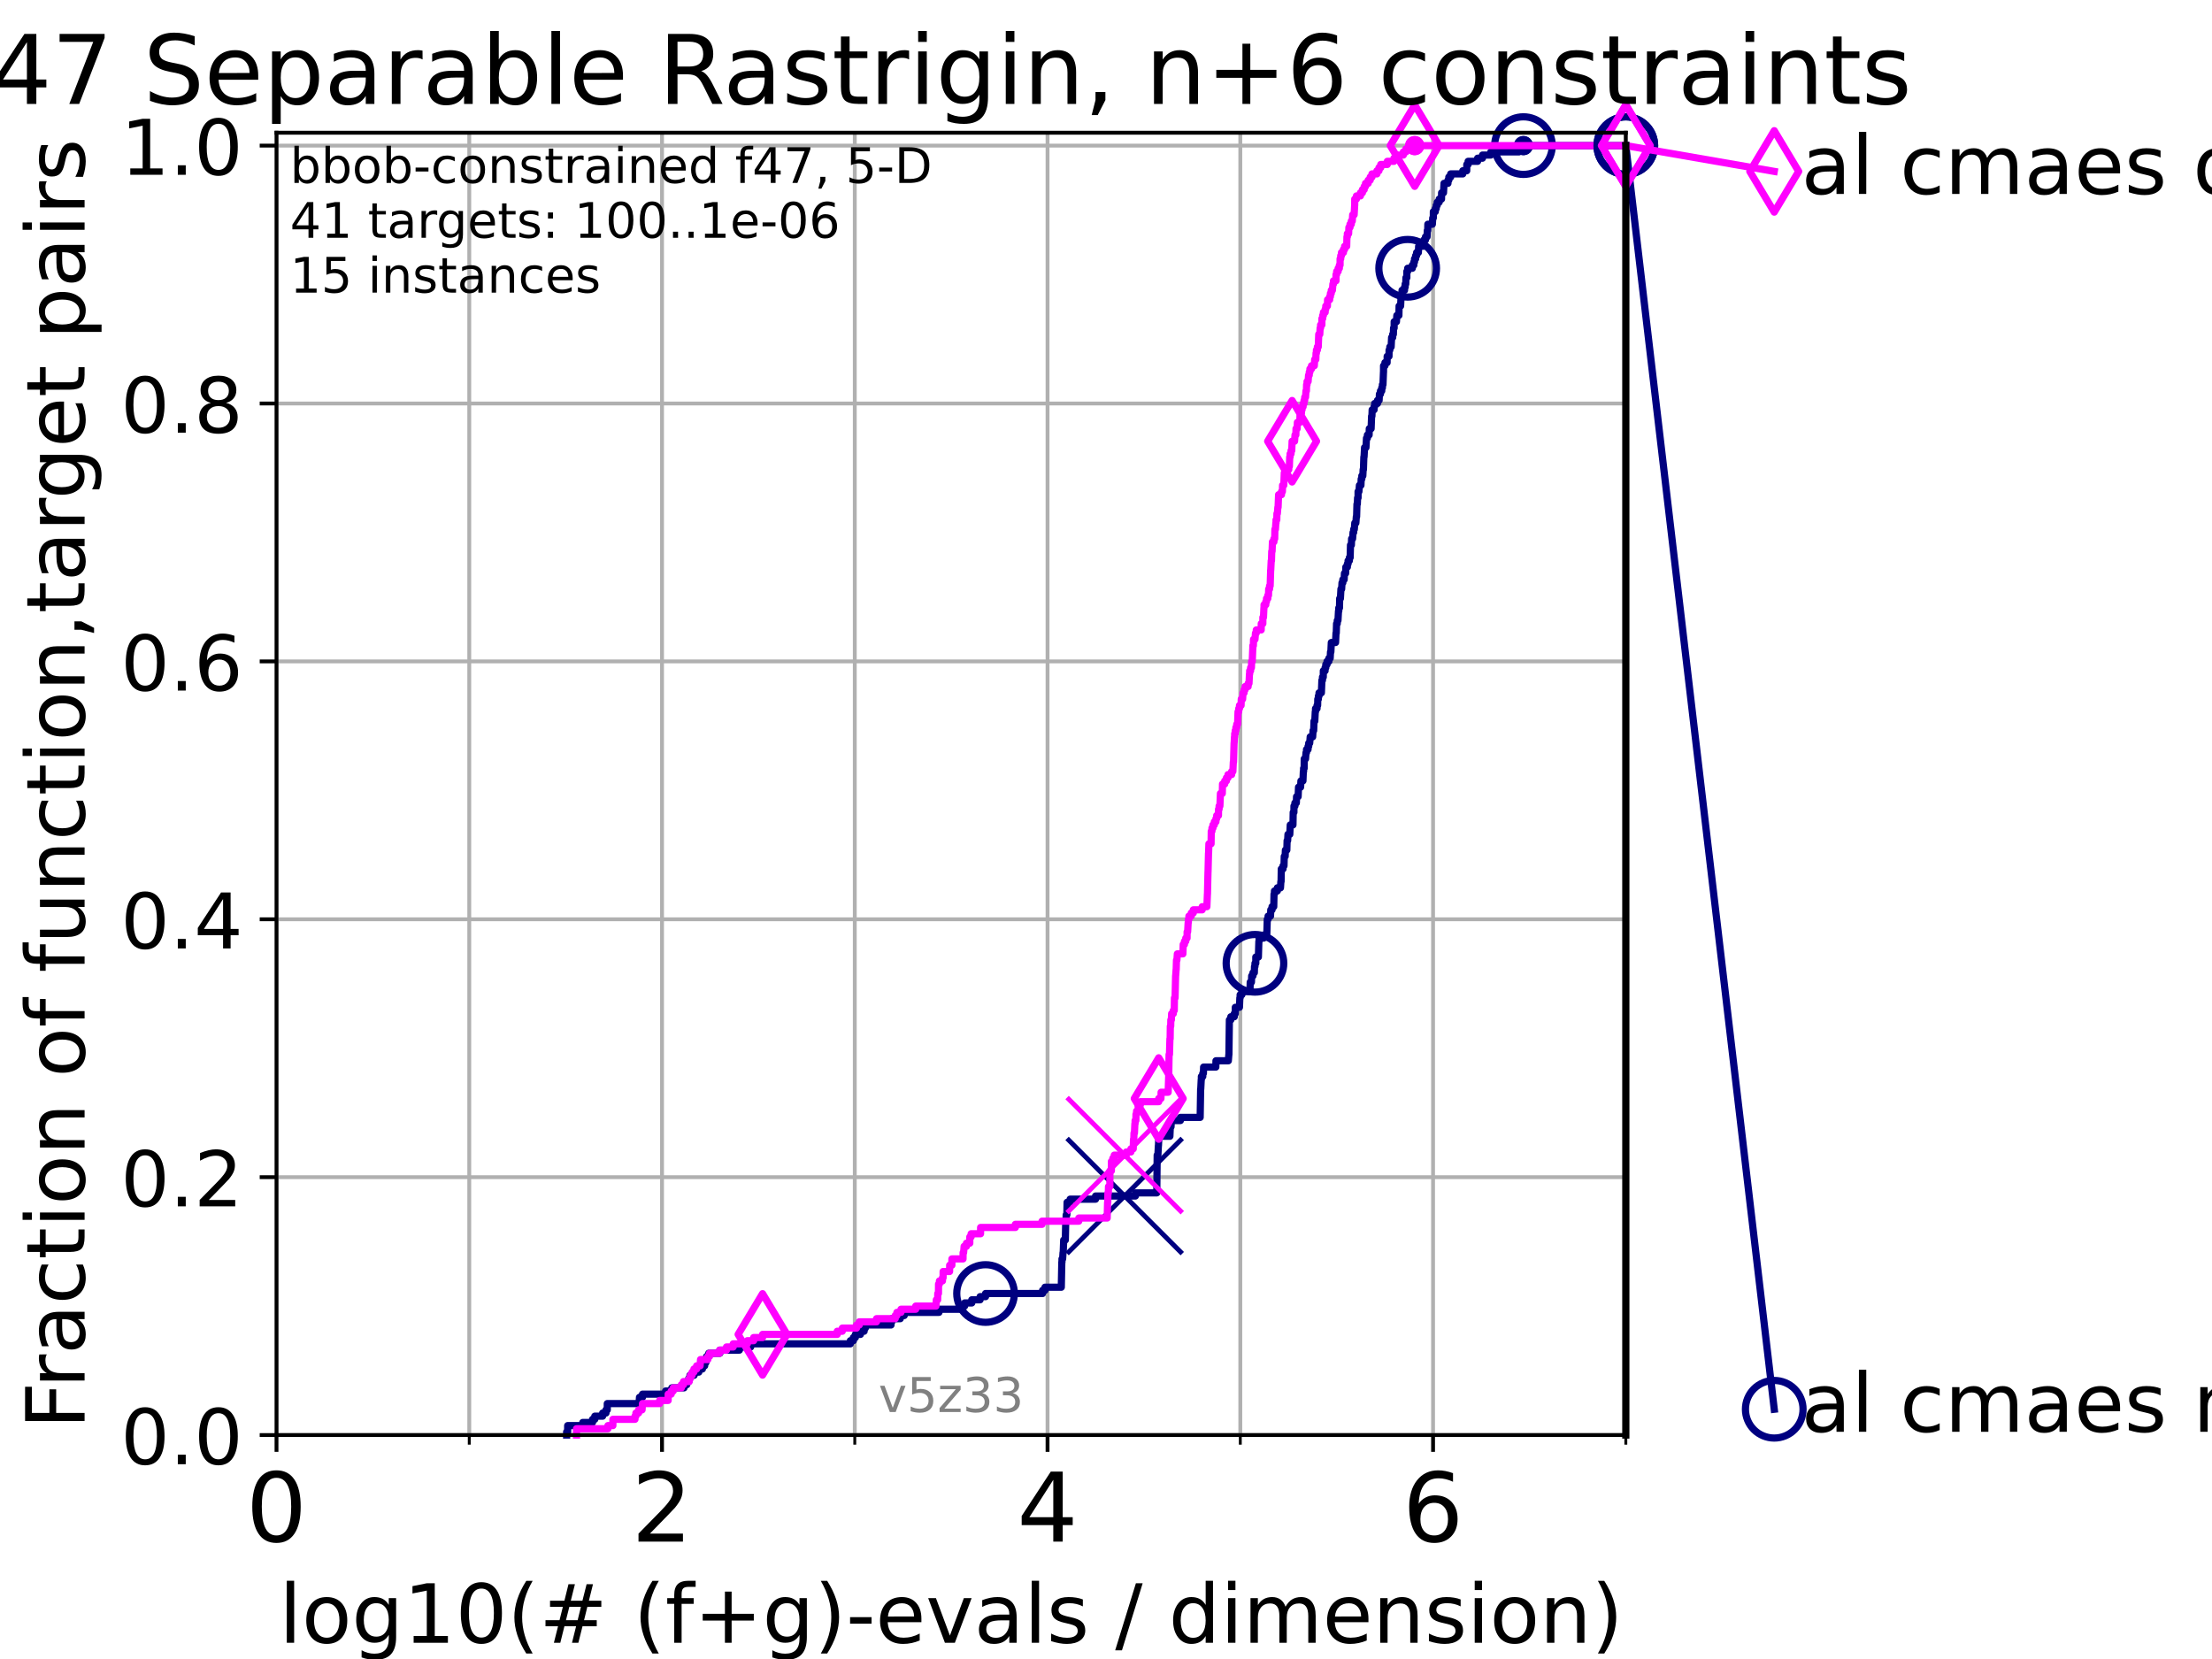 <?xml version="1.0" encoding="utf-8" standalone="no"?>
<!DOCTYPE svg PUBLIC "-//W3C//DTD SVG 1.1//EN"
  "http://www.w3.org/Graphics/SVG/1.1/DTD/svg11.dtd">
<!-- Created with matplotlib (https://matplotlib.org/) -->
<svg height="345.6pt" version="1.1" viewBox="0 0 460.8 345.6" width="460.8pt" xmlns="http://www.w3.org/2000/svg" xmlns:xlink="http://www.w3.org/1999/xlink">
 <defs>
  <style type="text/css">*{stroke-linecap:butt;stroke-linejoin:round;}</style>
 </defs>
 <g id="figure_1">
  <g id="patch_1">
   <path d="M 0 345.6 
L 460.8 345.6 
L 460.8 0 
L 0 0 
z
" style="fill:#ffffff;"/>
  </g>
  <g id="axes_1">
   <g id="patch_2">
    <path d="M 57.6 298.944 
L 338.688 298.944 
L 338.688 27.648 
L 57.6 27.648 
z
" style="fill:#ffffff;"/>
   </g>
   <g id="matplotlib.axis_1">
    <g id="xtick_1">
     <g id="line2d_1">
      <path clip-path="url(#p442dd65466)" d="M 57.6 298.944 
L 57.6 27.648 
" style="fill:none;stroke:#b0b0b0;stroke-linecap:square;stroke-width:0.8;"/>
     </g>
     <g id="line2d_2">
      <defs>
       <path d="M 0 0 
L 0 3.5 
" id="ma2e37e5412" style="stroke:#000000;stroke-width:0.8;"/>
      </defs>
      <g>
       <use style="stroke:#000000;stroke-width:0.8;" x="57.6" xlink:href="#ma2e37e5412" y="298.944"/>
      </g>
     </g>
     <g id="text_1">
      <!-- 0 -->
      <g transform="translate(51.237 321.141)scale(0.2 -0.2)">
       <defs>
        <path d="M 31.781 66.406 
Q 24.172 66.406 20.328 58.906 
Q 16.5 51.422 16.5 36.375 
Q 16.5 21.391 20.328 13.891 
Q 24.172 6.391 31.781 6.391 
Q 39.453 6.391 43.281 13.891 
Q 47.125 21.391 47.125 36.375 
Q 47.125 51.422 43.281 58.906 
Q 39.453 66.406 31.781 66.406 
z
M 31.781 74.219 
Q 44.047 74.219 50.516 64.516 
Q 56.984 54.828 56.984 36.375 
Q 56.984 17.969 50.516 8.266 
Q 44.047 -1.422 31.781 -1.422 
Q 19.531 -1.422 13.062 8.266 
Q 6.594 17.969 6.594 36.375 
Q 6.594 54.828 13.062 64.516 
Q 19.531 74.219 31.781 74.219 
z
" id="DejaVuSans-48"/>
       </defs>
       <use xlink:href="#DejaVuSans-48"/>
      </g>
     </g>
    </g>
    <g id="xtick_2">
     <g id="line2d_3">
      <path clip-path="url(#p442dd65466)" d="M 137.911 298.944 
L 137.911 27.648 
" style="fill:none;stroke:#b0b0b0;stroke-linecap:square;stroke-width:0.8;"/>
     </g>
     <g id="line2d_4">
      <g>
       <use style="stroke:#000000;stroke-width:0.8;" x="137.911" xlink:href="#ma2e37e5412" y="298.944"/>
      </g>
     </g>
     <g id="text_2">
      <!-- 2 -->
      <g transform="translate(131.548 321.141)scale(0.2 -0.2)">
       <defs>
        <path d="M 19.188 8.297 
L 53.609 8.297 
L 53.609 0 
L 7.328 0 
L 7.328 8.297 
Q 12.938 14.109 22.625 23.891 
Q 32.328 33.688 34.812 36.531 
Q 39.547 41.844 41.422 45.531 
Q 43.312 49.219 43.312 52.781 
Q 43.312 58.594 39.234 62.25 
Q 35.156 65.922 28.609 65.922 
Q 23.969 65.922 18.812 64.312 
Q 13.672 62.703 7.812 59.422 
L 7.812 69.391 
Q 13.766 71.781 18.938 73 
Q 24.125 74.219 28.422 74.219 
Q 39.75 74.219 46.484 68.547 
Q 53.219 62.891 53.219 53.422 
Q 53.219 48.922 51.531 44.891 
Q 49.859 40.875 45.406 35.406 
Q 44.188 33.984 37.641 27.219 
Q 31.109 20.453 19.188 8.297 
z
" id="DejaVuSans-50"/>
       </defs>
       <use xlink:href="#DejaVuSans-50"/>
      </g>
     </g>
    </g>
    <g id="xtick_3">
     <g id="line2d_5">
      <path clip-path="url(#p442dd65466)" d="M 218.222 298.944 
L 218.222 27.648 
" style="fill:none;stroke:#b0b0b0;stroke-linecap:square;stroke-width:0.8;"/>
     </g>
     <g id="line2d_6">
      <g>
       <use style="stroke:#000000;stroke-width:0.8;" x="218.222" xlink:href="#ma2e37e5412" y="298.944"/>
      </g>
     </g>
     <g id="text_3">
      <!-- 4 -->
      <g transform="translate(211.859 321.141)scale(0.2 -0.2)">
       <defs>
        <path d="M 37.797 64.312 
L 12.891 25.391 
L 37.797 25.391 
z
M 35.203 72.906 
L 47.609 72.906 
L 47.609 25.391 
L 58.016 25.391 
L 58.016 17.188 
L 47.609 17.188 
L 47.609 0 
L 37.797 0 
L 37.797 17.188 
L 4.891 17.188 
L 4.891 26.703 
z
" id="DejaVuSans-52"/>
       </defs>
       <use xlink:href="#DejaVuSans-52"/>
      </g>
     </g>
    </g>
    <g id="xtick_4">
     <g id="line2d_7">
      <path clip-path="url(#p442dd65466)" d="M 298.533 298.944 
L 298.533 27.648 
" style="fill:none;stroke:#b0b0b0;stroke-linecap:square;stroke-width:0.8;"/>
     </g>
     <g id="line2d_8">
      <g>
       <use style="stroke:#000000;stroke-width:0.8;" x="298.533" xlink:href="#ma2e37e5412" y="298.944"/>
      </g>
     </g>
     <g id="text_4">
      <!-- 6 -->
      <g transform="translate(292.17 321.141)scale(0.2 -0.2)">
       <defs>
        <path d="M 33.016 40.375 
Q 26.375 40.375 22.484 35.828 
Q 18.609 31.297 18.609 23.391 
Q 18.609 15.531 22.484 10.953 
Q 26.375 6.391 33.016 6.391 
Q 39.656 6.391 43.531 10.953 
Q 47.406 15.531 47.406 23.391 
Q 47.406 31.297 43.531 35.828 
Q 39.656 40.375 33.016 40.375 
z
M 52.594 71.297 
L 52.594 62.312 
Q 48.875 64.062 45.094 64.984 
Q 41.312 65.922 37.594 65.922 
Q 27.828 65.922 22.672 59.328 
Q 17.531 52.734 16.797 39.406 
Q 19.672 43.656 24.016 45.922 
Q 28.375 48.188 33.594 48.188 
Q 44.578 48.188 50.953 41.516 
Q 57.328 34.859 57.328 23.391 
Q 57.328 12.156 50.688 5.359 
Q 44.047 -1.422 33.016 -1.422 
Q 20.359 -1.422 13.672 8.266 
Q 6.984 17.969 6.984 36.375 
Q 6.984 53.656 15.188 63.938 
Q 23.391 74.219 37.203 74.219 
Q 40.922 74.219 44.703 73.484 
Q 48.484 72.75 52.594 71.297 
z
" id="DejaVuSans-54"/>
       </defs>
       <use xlink:href="#DejaVuSans-54"/>
      </g>
     </g>
    </g>
    <g id="xtick_5">
     <g id="line2d_9">
      <path clip-path="url(#p442dd65466)" d="M 97.755 298.944 
L 97.755 27.648 
" style="fill:none;stroke:#b0b0b0;stroke-linecap:square;stroke-width:0.8;"/>
     </g>
     <g id="line2d_10">
      <defs>
       <path d="M 0 0 
L 0 2 
" id="mbed7bd9420" style="stroke:#000000;stroke-width:0.6;"/>
      </defs>
      <g>
       <use style="stroke:#000000;stroke-width:0.6;" x="97.755" xlink:href="#mbed7bd9420" y="298.944"/>
      </g>
     </g>
    </g>
    <g id="xtick_6">
     <g id="line2d_11">
      <path clip-path="url(#p442dd65466)" d="M 178.066 298.944 
L 178.066 27.648 
" style="fill:none;stroke:#b0b0b0;stroke-linecap:square;stroke-width:0.8;"/>
     </g>
     <g id="line2d_12">
      <g>
       <use style="stroke:#000000;stroke-width:0.6;" x="178.066" xlink:href="#mbed7bd9420" y="298.944"/>
      </g>
     </g>
    </g>
    <g id="xtick_7">
     <g id="line2d_13">
      <path clip-path="url(#p442dd65466)" d="M 258.377 298.944 
L 258.377 27.648 
" style="fill:none;stroke:#b0b0b0;stroke-linecap:square;stroke-width:0.8;"/>
     </g>
     <g id="line2d_14">
      <g>
       <use style="stroke:#000000;stroke-width:0.6;" x="258.377" xlink:href="#mbed7bd9420" y="298.944"/>
      </g>
     </g>
    </g>
    <g id="xtick_8">
     <g id="line2d_15">
      <path clip-path="url(#p442dd65466)" d="M 338.688 298.944 
L 338.688 27.648 
" style="fill:none;stroke:#b0b0b0;stroke-linecap:square;stroke-width:0.8;"/>
     </g>
     <g id="line2d_16">
      <g>
       <use style="stroke:#000000;stroke-width:0.6;" x="338.688" xlink:href="#mbed7bd9420" y="298.944"/>
      </g>
     </g>
    </g>
    <g id="text_5">
     <!-- log10(# (f+g)-evals / dimension) -->
     <g transform="translate(58.145 342.218)scale(0.17 -0.17)">
      <defs>
       <path d="M 9.422 75.984 
L 18.406 75.984 
L 18.406 0 
L 9.422 0 
z
" id="DejaVuSans-108"/>
       <path d="M 30.609 48.391 
Q 23.391 48.391 19.188 42.75 
Q 14.984 37.109 14.984 27.297 
Q 14.984 17.484 19.156 11.844 
Q 23.344 6.203 30.609 6.203 
Q 37.797 6.203 41.984 11.859 
Q 46.188 17.531 46.188 27.297 
Q 46.188 37.016 41.984 42.703 
Q 37.797 48.391 30.609 48.391 
z
M 30.609 56 
Q 42.328 56 49.016 48.375 
Q 55.719 40.766 55.719 27.297 
Q 55.719 13.875 49.016 6.219 
Q 42.328 -1.422 30.609 -1.422 
Q 18.844 -1.422 12.172 6.219 
Q 5.516 13.875 5.516 27.297 
Q 5.516 40.766 12.172 48.375 
Q 18.844 56 30.609 56 
z
" id="DejaVuSans-111"/>
       <path d="M 45.406 27.984 
Q 45.406 37.75 41.375 43.109 
Q 37.359 48.484 30.078 48.484 
Q 22.859 48.484 18.828 43.109 
Q 14.797 37.75 14.797 27.984 
Q 14.797 18.266 18.828 12.891 
Q 22.859 7.516 30.078 7.516 
Q 37.359 7.516 41.375 12.891 
Q 45.406 18.266 45.406 27.984 
z
M 54.391 6.781 
Q 54.391 -7.172 48.188 -13.984 
Q 42 -20.797 29.203 -20.797 
Q 24.469 -20.797 20.266 -20.094 
Q 16.062 -19.391 12.109 -17.922 
L 12.109 -9.188 
Q 16.062 -11.328 19.922 -12.344 
Q 23.781 -13.375 27.781 -13.375 
Q 36.625 -13.375 41.016 -8.766 
Q 45.406 -4.156 45.406 5.172 
L 45.406 9.625 
Q 42.625 4.781 38.281 2.391 
Q 33.938 0 27.875 0 
Q 17.828 0 11.672 7.656 
Q 5.516 15.328 5.516 27.984 
Q 5.516 40.672 11.672 48.328 
Q 17.828 56 27.875 56 
Q 33.938 56 38.281 53.609 
Q 42.625 51.219 45.406 46.391 
L 45.406 54.688 
L 54.391 54.688 
z
" id="DejaVuSans-103"/>
       <path d="M 12.406 8.297 
L 28.516 8.297 
L 28.516 63.922 
L 10.984 60.406 
L 10.984 69.391 
L 28.422 72.906 
L 38.281 72.906 
L 38.281 8.297 
L 54.391 8.297 
L 54.391 0 
L 12.406 0 
z
" id="DejaVuSans-49"/>
       <path d="M 31 75.875 
Q 24.469 64.656 21.281 53.656 
Q 18.109 42.672 18.109 31.391 
Q 18.109 20.125 21.312 9.062 
Q 24.516 -2 31 -13.188 
L 23.188 -13.188 
Q 15.875 -1.703 12.234 9.375 
Q 8.594 20.453 8.594 31.391 
Q 8.594 42.281 12.203 53.312 
Q 15.828 64.359 23.188 75.875 
z
" id="DejaVuSans-40"/>
       <path d="M 51.125 44 
L 36.922 44 
L 32.812 27.688 
L 47.125 27.688 
z
M 43.797 71.781 
L 38.719 51.516 
L 52.984 51.516 
L 58.109 71.781 
L 65.922 71.781 
L 60.891 51.516 
L 76.125 51.516 
L 76.125 44 
L 58.984 44 
L 54.984 27.688 
L 70.516 27.688 
L 70.516 20.219 
L 53.078 20.219 
L 48 0 
L 40.188 0 
L 45.219 20.219 
L 30.906 20.219 
L 25.875 0 
L 18.016 0 
L 23.094 20.219 
L 7.719 20.219 
L 7.719 27.688 
L 24.906 27.688 
L 29 44 
L 13.281 44 
L 13.281 51.516 
L 30.906 51.516 
L 35.891 71.781 
z
" id="DejaVuSans-35"/>
       <path id="DejaVuSans-32"/>
       <path d="M 37.109 75.984 
L 37.109 68.5 
L 28.516 68.5 
Q 23.688 68.5 21.797 66.547 
Q 19.922 64.594 19.922 59.516 
L 19.922 54.688 
L 34.719 54.688 
L 34.719 47.703 
L 19.922 47.703 
L 19.922 0 
L 10.891 0 
L 10.891 47.703 
L 2.297 47.703 
L 2.297 54.688 
L 10.891 54.688 
L 10.891 58.5 
Q 10.891 67.625 15.141 71.797 
Q 19.391 75.984 28.609 75.984 
z
" id="DejaVuSans-102"/>
       <path d="M 46 62.703 
L 46 35.5 
L 73.188 35.5 
L 73.188 27.203 
L 46 27.203 
L 46 0 
L 37.797 0 
L 37.797 27.203 
L 10.594 27.203 
L 10.594 35.5 
L 37.797 35.5 
L 37.797 62.703 
z
" id="DejaVuSans-43"/>
       <path d="M 8.016 75.875 
L 15.828 75.875 
Q 23.141 64.359 26.781 53.312 
Q 30.422 42.281 30.422 31.391 
Q 30.422 20.453 26.781 9.375 
Q 23.141 -1.703 15.828 -13.188 
L 8.016 -13.188 
Q 14.5 -2 17.703 9.062 
Q 20.906 20.125 20.906 31.391 
Q 20.906 42.672 17.703 53.656 
Q 14.5 64.656 8.016 75.875 
z
" id="DejaVuSans-41"/>
       <path d="M 4.891 31.391 
L 31.203 31.391 
L 31.203 23.391 
L 4.891 23.391 
z
" id="DejaVuSans-45"/>
       <path d="M 56.203 29.594 
L 56.203 25.203 
L 14.891 25.203 
Q 15.484 15.922 20.484 11.062 
Q 25.484 6.203 34.422 6.203 
Q 39.594 6.203 44.453 7.469 
Q 49.312 8.734 54.109 11.281 
L 54.109 2.781 
Q 49.266 0.734 44.188 -0.344 
Q 39.109 -1.422 33.891 -1.422 
Q 20.797 -1.422 13.156 6.188 
Q 5.516 13.812 5.516 26.812 
Q 5.516 40.234 12.766 48.109 
Q 20.016 56 32.328 56 
Q 43.359 56 49.781 48.891 
Q 56.203 41.797 56.203 29.594 
z
M 47.219 32.234 
Q 47.125 39.594 43.094 43.984 
Q 39.062 48.391 32.422 48.391 
Q 24.906 48.391 20.391 44.141 
Q 15.875 39.891 15.188 32.172 
z
" id="DejaVuSans-101"/>
       <path d="M 2.984 54.688 
L 12.5 54.688 
L 29.594 8.797 
L 46.688 54.688 
L 56.203 54.688 
L 35.688 0 
L 23.484 0 
z
" id="DejaVuSans-118"/>
       <path d="M 34.281 27.484 
Q 23.391 27.484 19.188 25 
Q 14.984 22.516 14.984 16.5 
Q 14.984 11.719 18.141 8.906 
Q 21.297 6.109 26.703 6.109 
Q 34.188 6.109 38.703 11.406 
Q 43.219 16.703 43.219 25.484 
L 43.219 27.484 
z
M 52.203 31.203 
L 52.203 0 
L 43.219 0 
L 43.219 8.297 
Q 40.141 3.328 35.547 0.953 
Q 30.953 -1.422 24.312 -1.422 
Q 15.922 -1.422 10.953 3.297 
Q 6 8.016 6 15.922 
Q 6 25.141 12.172 29.828 
Q 18.359 34.516 30.609 34.516 
L 43.219 34.516 
L 43.219 35.406 
Q 43.219 41.609 39.141 45 
Q 35.062 48.391 27.688 48.391 
Q 23 48.391 18.547 47.266 
Q 14.109 46.141 10.016 43.891 
L 10.016 52.203 
Q 14.938 54.109 19.578 55.047 
Q 24.219 56 28.609 56 
Q 40.484 56 46.344 49.844 
Q 52.203 43.703 52.203 31.203 
z
" id="DejaVuSans-97"/>
       <path d="M 44.281 53.078 
L 44.281 44.578 
Q 40.484 46.531 36.375 47.5 
Q 32.281 48.484 27.875 48.484 
Q 21.188 48.484 17.844 46.438 
Q 14.5 44.391 14.5 40.281 
Q 14.5 37.156 16.891 35.375 
Q 19.281 33.594 26.516 31.984 
L 29.594 31.297 
Q 39.156 29.25 43.188 25.516 
Q 47.219 21.781 47.219 15.094 
Q 47.219 7.469 41.188 3.016 
Q 35.156 -1.422 24.609 -1.422 
Q 20.219 -1.422 15.453 -0.562 
Q 10.688 0.297 5.422 2 
L 5.422 11.281 
Q 10.406 8.688 15.234 7.391 
Q 20.062 6.109 24.812 6.109 
Q 31.156 6.109 34.562 8.281 
Q 37.984 10.453 37.984 14.406 
Q 37.984 18.062 35.516 20.016 
Q 33.062 21.969 24.703 23.781 
L 21.578 24.516 
Q 13.234 26.266 9.516 29.906 
Q 5.812 33.547 5.812 39.891 
Q 5.812 47.609 11.281 51.797 
Q 16.75 56 26.812 56 
Q 31.781 56 36.172 55.266 
Q 40.578 54.547 44.281 53.078 
z
" id="DejaVuSans-115"/>
       <path d="M 25.391 72.906 
L 33.688 72.906 
L 8.297 -9.281 
L 0 -9.281 
z
" id="DejaVuSans-47"/>
       <path d="M 45.406 46.391 
L 45.406 75.984 
L 54.391 75.984 
L 54.391 0 
L 45.406 0 
L 45.406 8.203 
Q 42.578 3.328 38.25 0.953 
Q 33.938 -1.422 27.875 -1.422 
Q 17.969 -1.422 11.734 6.484 
Q 5.516 14.406 5.516 27.297 
Q 5.516 40.188 11.734 48.094 
Q 17.969 56 27.875 56 
Q 33.938 56 38.25 53.625 
Q 42.578 51.266 45.406 46.391 
z
M 14.797 27.297 
Q 14.797 17.391 18.875 11.75 
Q 22.953 6.109 30.078 6.109 
Q 37.203 6.109 41.297 11.75 
Q 45.406 17.391 45.406 27.297 
Q 45.406 37.203 41.297 42.844 
Q 37.203 48.484 30.078 48.484 
Q 22.953 48.484 18.875 42.844 
Q 14.797 37.203 14.797 27.297 
z
" id="DejaVuSans-100"/>
       <path d="M 9.422 54.688 
L 18.406 54.688 
L 18.406 0 
L 9.422 0 
z
M 9.422 75.984 
L 18.406 75.984 
L 18.406 64.594 
L 9.422 64.594 
z
" id="DejaVuSans-105"/>
       <path d="M 52 44.188 
Q 55.375 50.25 60.062 53.125 
Q 64.75 56 71.094 56 
Q 79.641 56 84.281 50.016 
Q 88.922 44.047 88.922 33.016 
L 88.922 0 
L 79.891 0 
L 79.891 32.719 
Q 79.891 40.578 77.094 44.375 
Q 74.312 48.188 68.609 48.188 
Q 61.625 48.188 57.562 43.547 
Q 53.516 38.922 53.516 30.906 
L 53.516 0 
L 44.484 0 
L 44.484 32.719 
Q 44.484 40.625 41.703 44.406 
Q 38.922 48.188 33.109 48.188 
Q 26.219 48.188 22.156 43.531 
Q 18.109 38.875 18.109 30.906 
L 18.109 0 
L 9.078 0 
L 9.078 54.688 
L 18.109 54.688 
L 18.109 46.188 
Q 21.188 51.219 25.484 53.609 
Q 29.781 56 35.688 56 
Q 41.656 56 45.828 52.969 
Q 50 49.953 52 44.188 
z
" id="DejaVuSans-109"/>
       <path d="M 54.891 33.016 
L 54.891 0 
L 45.906 0 
L 45.906 32.719 
Q 45.906 40.484 42.875 44.328 
Q 39.844 48.188 33.797 48.188 
Q 26.516 48.188 22.312 43.547 
Q 18.109 38.922 18.109 30.906 
L 18.109 0 
L 9.078 0 
L 9.078 54.688 
L 18.109 54.688 
L 18.109 46.188 
Q 21.344 51.125 25.703 53.562 
Q 30.078 56 35.797 56 
Q 45.219 56 50.047 50.172 
Q 54.891 44.344 54.891 33.016 
z
" id="DejaVuSans-110"/>
      </defs>
      <use xlink:href="#DejaVuSans-108"/>
      <use x="27.783" xlink:href="#DejaVuSans-111"/>
      <use x="88.965" xlink:href="#DejaVuSans-103"/>
      <use x="152.441" xlink:href="#DejaVuSans-49"/>
      <use x="216.064" xlink:href="#DejaVuSans-48"/>
      <use x="279.688" xlink:href="#DejaVuSans-40"/>
      <use x="318.701" xlink:href="#DejaVuSans-35"/>
      <use x="402.49" xlink:href="#DejaVuSans-32"/>
      <use x="434.277" xlink:href="#DejaVuSans-40"/>
      <use x="473.291" xlink:href="#DejaVuSans-102"/>
      <use x="508.496" xlink:href="#DejaVuSans-43"/>
      <use x="592.285" xlink:href="#DejaVuSans-103"/>
      <use x="655.762" xlink:href="#DejaVuSans-41"/>
      <use x="694.775" xlink:href="#DejaVuSans-45"/>
      <use x="730.859" xlink:href="#DejaVuSans-101"/>
      <use x="792.383" xlink:href="#DejaVuSans-118"/>
      <use x="851.562" xlink:href="#DejaVuSans-97"/>
      <use x="912.842" xlink:href="#DejaVuSans-108"/>
      <use x="940.625" xlink:href="#DejaVuSans-115"/>
      <use x="992.725" xlink:href="#DejaVuSans-32"/>
      <use x="1024.512" xlink:href="#DejaVuSans-47"/>
      <use x="1058.203" xlink:href="#DejaVuSans-32"/>
      <use x="1089.99" xlink:href="#DejaVuSans-100"/>
      <use x="1153.467" xlink:href="#DejaVuSans-105"/>
      <use x="1181.25" xlink:href="#DejaVuSans-109"/>
      <use x="1278.662" xlink:href="#DejaVuSans-101"/>
      <use x="1340.186" xlink:href="#DejaVuSans-110"/>
      <use x="1403.564" xlink:href="#DejaVuSans-115"/>
      <use x="1455.664" xlink:href="#DejaVuSans-105"/>
      <use x="1483.447" xlink:href="#DejaVuSans-111"/>
      <use x="1544.629" xlink:href="#DejaVuSans-110"/>
      <use x="1608.008" xlink:href="#DejaVuSans-41"/>
     </g>
    </g>
   </g>
   <g id="matplotlib.axis_2">
    <g id="ytick_1">
     <g id="line2d_17">
      <path clip-path="url(#p442dd65466)" d="M 57.6 298.944 
L 338.688 298.944 
" style="fill:none;stroke:#b0b0b0;stroke-linecap:square;stroke-width:0.8;"/>
     </g>
     <g id="line2d_18">
      <defs>
       <path d="M 0 0 
L -3.5 0 
" id="m1b2f05e767" style="stroke:#000000;stroke-width:0.8;"/>
      </defs>
      <g>
       <use style="stroke:#000000;stroke-width:0.8;" x="57.6" xlink:href="#m1b2f05e767" y="298.944"/>
      </g>
     </g>
     <g id="text_6">
      <!-- 0.0 -->
      <g transform="translate(25.155 305.023)scale(0.16 -0.16)">
       <defs>
        <path d="M 10.688 12.406 
L 21 12.406 
L 21 0 
L 10.688 0 
z
" id="DejaVuSans-46"/>
       </defs>
       <use xlink:href="#DejaVuSans-48"/>
       <use x="63.623" xlink:href="#DejaVuSans-46"/>
       <use x="95.41" xlink:href="#DejaVuSans-48"/>
      </g>
     </g>
    </g>
    <g id="ytick_2">
     <g id="line2d_19">
      <path clip-path="url(#p442dd65466)" d="M 57.6 245.222 
L 338.688 245.222 
" style="fill:none;stroke:#b0b0b0;stroke-linecap:square;stroke-width:0.8;"/>
     </g>
     <g id="line2d_20">
      <g>
       <use style="stroke:#000000;stroke-width:0.8;" x="57.6" xlink:href="#m1b2f05e767" y="245.222"/>
      </g>
     </g>
     <g id="text_7">
      <!-- 0.2 -->
      <g transform="translate(25.155 251.301)scale(0.16 -0.16)">
       <use xlink:href="#DejaVuSans-48"/>
       <use x="63.623" xlink:href="#DejaVuSans-46"/>
       <use x="95.41" xlink:href="#DejaVuSans-50"/>
      </g>
     </g>
    </g>
    <g id="ytick_3">
     <g id="line2d_21">
      <path clip-path="url(#p442dd65466)" d="M 57.6 191.5 
L 338.688 191.5 
" style="fill:none;stroke:#b0b0b0;stroke-linecap:square;stroke-width:0.8;"/>
     </g>
     <g id="line2d_22">
      <g>
       <use style="stroke:#000000;stroke-width:0.8;" x="57.6" xlink:href="#m1b2f05e767" y="191.5"/>
      </g>
     </g>
     <g id="text_8">
      <!-- 0.4 -->
      <g transform="translate(25.155 197.579)scale(0.16 -0.16)">
       <use xlink:href="#DejaVuSans-48"/>
       <use x="63.623" xlink:href="#DejaVuSans-46"/>
       <use x="95.41" xlink:href="#DejaVuSans-52"/>
      </g>
     </g>
    </g>
    <g id="ytick_4">
     <g id="line2d_23">
      <path clip-path="url(#p442dd65466)" d="M 57.6 137.778 
L 338.688 137.778 
" style="fill:none;stroke:#b0b0b0;stroke-linecap:square;stroke-width:0.8;"/>
     </g>
     <g id="line2d_24">
      <g>
       <use style="stroke:#000000;stroke-width:0.8;" x="57.6" xlink:href="#m1b2f05e767" y="137.778"/>
      </g>
     </g>
     <g id="text_9">
      <!-- 0.6 -->
      <g transform="translate(25.155 143.857)scale(0.16 -0.16)">
       <use xlink:href="#DejaVuSans-48"/>
       <use x="63.623" xlink:href="#DejaVuSans-46"/>
       <use x="95.41" xlink:href="#DejaVuSans-54"/>
      </g>
     </g>
    </g>
    <g id="ytick_5">
     <g id="line2d_25">
      <path clip-path="url(#p442dd65466)" d="M 57.6 84.056 
L 338.688 84.056 
" style="fill:none;stroke:#b0b0b0;stroke-linecap:square;stroke-width:0.8;"/>
     </g>
     <g id="line2d_26">
      <g>
       <use style="stroke:#000000;stroke-width:0.8;" x="57.6" xlink:href="#m1b2f05e767" y="84.056"/>
      </g>
     </g>
     <g id="text_10">
      <!-- 0.8 -->
      <g transform="translate(25.155 90.135)scale(0.16 -0.16)">
       <defs>
        <path d="M 31.781 34.625 
Q 24.75 34.625 20.719 30.859 
Q 16.703 27.094 16.703 20.516 
Q 16.703 13.922 20.719 10.156 
Q 24.75 6.391 31.781 6.391 
Q 38.812 6.391 42.859 10.172 
Q 46.922 13.969 46.922 20.516 
Q 46.922 27.094 42.891 30.859 
Q 38.875 34.625 31.781 34.625 
z
M 21.922 38.812 
Q 15.578 40.375 12.031 44.719 
Q 8.5 49.078 8.5 55.328 
Q 8.5 64.062 14.719 69.141 
Q 20.953 74.219 31.781 74.219 
Q 42.672 74.219 48.875 69.141 
Q 55.078 64.062 55.078 55.328 
Q 55.078 49.078 51.531 44.719 
Q 48 40.375 41.703 38.812 
Q 48.828 37.156 52.797 32.312 
Q 56.781 27.484 56.781 20.516 
Q 56.781 9.906 50.312 4.234 
Q 43.844 -1.422 31.781 -1.422 
Q 19.734 -1.422 13.25 4.234 
Q 6.781 9.906 6.781 20.516 
Q 6.781 27.484 10.781 32.312 
Q 14.797 37.156 21.922 38.812 
z
M 18.312 54.391 
Q 18.312 48.734 21.844 45.562 
Q 25.391 42.391 31.781 42.391 
Q 38.141 42.391 41.719 45.562 
Q 45.312 48.734 45.312 54.391 
Q 45.312 60.062 41.719 63.234 
Q 38.141 66.406 31.781 66.406 
Q 25.391 66.406 21.844 63.234 
Q 18.312 60.062 18.312 54.391 
z
" id="DejaVuSans-56"/>
       </defs>
       <use xlink:href="#DejaVuSans-48"/>
       <use x="63.623" xlink:href="#DejaVuSans-46"/>
       <use x="95.41" xlink:href="#DejaVuSans-56"/>
      </g>
     </g>
    </g>
    <g id="ytick_6">
     <g id="line2d_27">
      <path clip-path="url(#p442dd65466)" d="M 57.6 30.334 
L 338.688 30.334 
" style="fill:none;stroke:#b0b0b0;stroke-linecap:square;stroke-width:0.8;"/>
     </g>
     <g id="line2d_28">
      <g>
       <use style="stroke:#000000;stroke-width:0.8;" x="57.6" xlink:href="#m1b2f05e767" y="30.334"/>
      </g>
     </g>
     <g id="text_11">
      <!-- 1.0 -->
      <g transform="translate(25.155 36.413)scale(0.16 -0.16)">
       <use xlink:href="#DejaVuSans-49"/>
       <use x="63.623" xlink:href="#DejaVuSans-46"/>
       <use x="95.41" xlink:href="#DejaVuSans-48"/>
      </g>
     </g>
    </g>
    <g id="text_12">
     <!-- Fraction of function,target pairs -->
     <g transform="translate(17.62 297.681)rotate(-90)scale(0.17 -0.17)">
      <defs>
       <path d="M 9.812 72.906 
L 51.703 72.906 
L 51.703 64.594 
L 19.672 64.594 
L 19.672 43.109 
L 48.578 43.109 
L 48.578 34.812 
L 19.672 34.812 
L 19.672 0 
L 9.812 0 
z
" id="DejaVuSans-70"/>
       <path d="M 41.109 46.297 
Q 39.594 47.172 37.812 47.578 
Q 36.031 48 33.891 48 
Q 26.266 48 22.188 43.047 
Q 18.109 38.094 18.109 28.812 
L 18.109 0 
L 9.078 0 
L 9.078 54.688 
L 18.109 54.688 
L 18.109 46.188 
Q 20.953 51.172 25.484 53.578 
Q 30.031 56 36.531 56 
Q 37.453 56 38.578 55.875 
Q 39.703 55.766 41.062 55.516 
z
" id="DejaVuSans-114"/>
       <path d="M 48.781 52.594 
L 48.781 44.188 
Q 44.969 46.297 41.141 47.344 
Q 37.312 48.391 33.406 48.391 
Q 24.656 48.391 19.812 42.844 
Q 14.984 37.312 14.984 27.297 
Q 14.984 17.281 19.812 11.734 
Q 24.656 6.203 33.406 6.203 
Q 37.312 6.203 41.141 7.25 
Q 44.969 8.297 48.781 10.406 
L 48.781 2.094 
Q 45.016 0.344 40.984 -0.531 
Q 36.969 -1.422 32.422 -1.422 
Q 20.062 -1.422 12.781 6.344 
Q 5.516 14.109 5.516 27.297 
Q 5.516 40.672 12.859 48.328 
Q 20.219 56 33.016 56 
Q 37.156 56 41.109 55.141 
Q 45.062 54.297 48.781 52.594 
z
" id="DejaVuSans-99"/>
       <path d="M 18.312 70.219 
L 18.312 54.688 
L 36.812 54.688 
L 36.812 47.703 
L 18.312 47.703 
L 18.312 18.016 
Q 18.312 11.328 20.141 9.422 
Q 21.969 7.516 27.594 7.516 
L 36.812 7.516 
L 36.812 0 
L 27.594 0 
Q 17.188 0 13.234 3.875 
Q 9.281 7.766 9.281 18.016 
L 9.281 47.703 
L 2.688 47.703 
L 2.688 54.688 
L 9.281 54.688 
L 9.281 70.219 
z
" id="DejaVuSans-116"/>
       <path d="M 8.5 21.578 
L 8.5 54.688 
L 17.484 54.688 
L 17.484 21.922 
Q 17.484 14.156 20.5 10.266 
Q 23.531 6.391 29.594 6.391 
Q 36.859 6.391 41.078 11.031 
Q 45.312 15.672 45.312 23.688 
L 45.312 54.688 
L 54.297 54.688 
L 54.297 0 
L 45.312 0 
L 45.312 8.406 
Q 42.047 3.422 37.719 1 
Q 33.406 -1.422 27.688 -1.422 
Q 18.266 -1.422 13.375 4.438 
Q 8.5 10.297 8.5 21.578 
z
M 31.109 56 
z
" id="DejaVuSans-117"/>
       <path d="M 11.719 12.406 
L 22.016 12.406 
L 22.016 4 
L 14.016 -11.625 
L 7.719 -11.625 
L 11.719 4 
z
" id="DejaVuSans-44"/>
       <path d="M 18.109 8.203 
L 18.109 -20.797 
L 9.078 -20.797 
L 9.078 54.688 
L 18.109 54.688 
L 18.109 46.391 
Q 20.953 51.266 25.266 53.625 
Q 29.594 56 35.594 56 
Q 45.562 56 51.781 48.094 
Q 58.016 40.188 58.016 27.297 
Q 58.016 14.406 51.781 6.484 
Q 45.562 -1.422 35.594 -1.422 
Q 29.594 -1.422 25.266 0.953 
Q 20.953 3.328 18.109 8.203 
z
M 48.688 27.297 
Q 48.688 37.203 44.609 42.844 
Q 40.531 48.484 33.406 48.484 
Q 26.266 48.484 22.188 42.844 
Q 18.109 37.203 18.109 27.297 
Q 18.109 17.391 22.188 11.75 
Q 26.266 6.109 33.406 6.109 
Q 40.531 6.109 44.609 11.75 
Q 48.688 17.391 48.688 27.297 
z
" id="DejaVuSans-112"/>
      </defs>
      <use xlink:href="#DejaVuSans-70"/>
      <use x="50.27" xlink:href="#DejaVuSans-114"/>
      <use x="91.383" xlink:href="#DejaVuSans-97"/>
      <use x="152.662" xlink:href="#DejaVuSans-99"/>
      <use x="207.643" xlink:href="#DejaVuSans-116"/>
      <use x="246.852" xlink:href="#DejaVuSans-105"/>
      <use x="274.635" xlink:href="#DejaVuSans-111"/>
      <use x="335.816" xlink:href="#DejaVuSans-110"/>
      <use x="399.195" xlink:href="#DejaVuSans-32"/>
      <use x="430.982" xlink:href="#DejaVuSans-111"/>
      <use x="492.164" xlink:href="#DejaVuSans-102"/>
      <use x="527.369" xlink:href="#DejaVuSans-32"/>
      <use x="559.156" xlink:href="#DejaVuSans-102"/>
      <use x="594.361" xlink:href="#DejaVuSans-117"/>
      <use x="657.74" xlink:href="#DejaVuSans-110"/>
      <use x="721.119" xlink:href="#DejaVuSans-99"/>
      <use x="776.1" xlink:href="#DejaVuSans-116"/>
      <use x="815.309" xlink:href="#DejaVuSans-105"/>
      <use x="843.092" xlink:href="#DejaVuSans-111"/>
      <use x="904.273" xlink:href="#DejaVuSans-110"/>
      <use x="967.652" xlink:href="#DejaVuSans-44"/>
      <use x="999.439" xlink:href="#DejaVuSans-116"/>
      <use x="1038.648" xlink:href="#DejaVuSans-97"/>
      <use x="1099.928" xlink:href="#DejaVuSans-114"/>
      <use x="1139.291" xlink:href="#DejaVuSans-103"/>
      <use x="1202.768" xlink:href="#DejaVuSans-101"/>
      <use x="1264.291" xlink:href="#DejaVuSans-116"/>
      <use x="1303.5" xlink:href="#DejaVuSans-32"/>
      <use x="1335.287" xlink:href="#DejaVuSans-112"/>
      <use x="1398.764" xlink:href="#DejaVuSans-97"/>
      <use x="1460.043" xlink:href="#DejaVuSans-105"/>
      <use x="1487.826" xlink:href="#DejaVuSans-114"/>
      <use x="1528.939" xlink:href="#DejaVuSans-115"/>
     </g>
    </g>
   </g>
   <g id="line2d_29">
    <defs>
     <path d="M 0 1.5 
C 0.398 1.5 0.779 1.342 1.061 1.061 
C 1.342 0.779 1.5 0.398 1.5 0 
C 1.5 -0.398 1.342 -0.779 1.061 -1.061 
C 0.779 -1.342 0.398 -1.5 0 -1.5 
C -0.398 -1.5 -0.779 -1.342 -1.061 -1.061 
C -1.342 -0.779 -1.5 -0.398 -1.5 0 
C -1.5 0.398 -1.342 0.779 -1.061 1.061 
C -0.779 1.342 -0.398 1.5 0 1.5 
z
" id="m98dcc82171" style="stroke:#000080;"/>
    </defs>
    <g>
     <use style="fill:#000080;stroke:#000080;" x="317.361" xlink:href="#m98dcc82171" y="30.334"/>
     <use style="fill:#000080;stroke:#000080;" x="317.361" xlink:href="#m98dcc82171" y="30.334"/>
    </g>
   </g>
   <g id="line2d_30">
    <path d="M 118.04 298.944 
L 118.04 298.289 
L 118.257 298.289 
L 118.257 296.979 
L 121.4 296.979 
L 121.4 296.323 
L 123.434 296.323 
L 123.434 295.668 
L 123.908 295.668 
L 123.908 295.013 
L 125.542 295.013 
L 125.542 294.358 
L 126.236 294.358 
L 126.236 293.703 
L 126.507 293.703 
L 126.507 292.393 
L 133.125 292.393 
L 133.216 291.082 
L 133.844 291.082 
L 133.844 290.427 
L 138.662 290.427 
L 138.662 289.772 
L 139.949 289.772 
L 139.949 289.117 
L 142.486 289.117 
L 142.486 288.462 
L 143.067 288.462 
L 143.067 287.807 
L 143.477 287.807 
L 143.477 287.151 
L 143.729 287.151 
L 143.729 286.496 
L 144.606 286.496 
L 144.606 285.841 
L 145.576 285.841 
L 145.576 285.186 
L 146.324 285.186 
L 146.324 284.531 
L 146.791 284.531 
L 146.791 283.876 
L 147.041 283.876 
L 147.041 283.22 
L 147.206 283.22 
L 147.206 282.565 
L 147.65 282.565 
L 147.65 281.91 
L 149.964 281.91 
L 149.964 281.255 
L 154.029 281.255 
L 154.029 280.6 
L 156.382 280.6 
L 156.382 279.945 
L 177.146 279.945 
L 177.146 279.29 
L 177.774 279.29 
L 177.774 278.634 
L 178.188 278.634 
L 178.188 277.979 
L 179.243 277.979 
L 179.243 277.324 
L 180.015 277.324 
L 180.015 276.669 
L 180.269 276.669 
L 180.269 276.014 
L 185.619 276.014 
L 185.619 275.359 
L 185.781 275.359 
L 185.781 274.704 
L 187.544 274.704 
L 187.544 274.048 
L 188.371 274.048 
L 188.371 273.393 
L 195.607 273.393 
L 195.607 272.738 
L 200.033 272.738 
L 200.033 272.083 
L 200.949 272.083 
L 200.949 271.428 
L 202.441 271.428 
L 202.441 270.773 
L 204.17 270.773 
L 204.17 270.118 
L 205.308 270.118 
L 205.308 269.462 
L 217.186 269.462 
L 217.186 268.807 
L 217.694 268.807 
L 217.694 268.152 
L 221.088 268.152 
L 221.195 262.911 
L 221.229 262.911 
L 221.229 262.256 
L 221.364 262.256 
L 221.449 260.946 
L 221.485 260.946 
L 221.587 258.325 
L 221.927 258.325 
L 222.014 254.394 
L 222.065 254.394 
L 222.105 253.084 
L 222.245 253.084 
L 222.293 250.463 
L 222.926 250.463 
L 222.926 249.808 
L 228.225 249.808 
L 228.225 249.153 
L 236.527 249.153 
L 236.527 248.498 
L 240.979 248.498 
L 241.061 240.636 
L 241.213 240.636 
L 241.311 238.671 
L 241.326 238.671 
L 241.419 236.705 
L 243.709 236.705 
L 243.796 234.74 
L 243.945 234.74 
L 244.015 233.429 
L 245.899 233.429 
L 245.899 232.774 
L 250.015 232.774 
L 250.115 226.878 
L 250.138 226.878 
L 250.237 224.912 
L 250.265 224.912 
L 250.265 224.257 
L 250.559 224.257 
L 250.559 223.602 
L 250.691 223.602 
L 250.733 222.292 
L 253.279 222.292 
L 253.307 220.982 
L 255.886 220.982 
L 255.991 219.671 
L 256.006 219.671 
L 256.102 212.465 
L 256.401 212.465 
L 256.401 211.81 
L 257.119 211.81 
L 257.119 211.154 
L 257.334 211.154 
L 257.337 209.844 
L 258.2 209.844 
L 258.281 207.879 
L 258.342 207.879 
L 258.342 207.224 
L 258.705 207.224 
L 258.705 206.568 
L 260.388 206.568 
L 260.444 204.603 
L 260.695 204.603 
L 260.749 203.293 
L 261.015 203.293 
L 261.015 202.638 
L 261.299 202.638 
L 261.338 201.327 
L 261.432 201.327 
L 261.432 200.672 
L 261.605 200.672 
L 261.606 199.362 
L 262.145 199.362 
L 262.245 196.086 
L 262.294 196.086 
L 262.294 195.431 
L 263.237 195.431 
L 263.237 194.776 
L 263.894 194.776 
L 263.997 191.5 
L 264.167 191.5 
L 264.167 190.845 
L 264.671 190.845 
L 264.724 189.535 
L 264.989 189.535 
L 264.989 188.879 
L 265.344 188.879 
L 265.401 186.259 
L 265.493 186.259 
L 265.493 185.604 
L 266.093 185.604 
L 266.093 184.949 
L 266.748 184.949 
L 266.828 183.638 
L 266.872 183.638 
L 266.918 181.018 
L 267.277 181.018 
L 267.277 180.363 
L 267.481 180.363 
L 267.535 178.397 
L 267.722 178.397 
L 267.77 177.087 
L 268.071 177.087 
L 268.126 175.121 
L 268.239 175.121 
L 268.309 173.811 
L 268.686 173.811 
L 268.783 171.846 
L 269.348 171.846 
L 269.396 169.225 
L 269.546 169.225 
L 269.555 167.915 
L 269.752 167.915 
L 269.752 167.26 
L 270.053 167.26 
L 270.095 165.949 
L 270.423 165.949 
L 270.507 163.984 
L 270.936 163.984 
L 271.005 162.674 
L 271.426 162.674 
L 271.509 160.708 
L 271.559 160.708 
L 271.559 160.053 
L 271.679 160.053 
L 271.695 158.088 
L 271.966 158.088 
L 272.067 156.777 
L 272.171 156.777 
L 272.171 156.122 
L 272.491 156.122 
L 272.491 155.467 
L 272.627 155.467 
L 272.627 154.812 
L 272.832 154.812 
L 272.939 153.502 
L 273.451 153.502 
L 273.53 152.191 
L 273.661 152.191 
L 273.732 150.226 
L 273.896 150.226 
L 273.994 148.26 
L 274.046 148.26 
L 274.046 147.605 
L 274.361 147.605 
L 274.361 146.95 
L 274.488 146.95 
L 274.518 145.64 
L 274.641 145.64 
L 274.641 144.985 
L 274.776 144.985 
L 274.776 144.33 
L 275.269 144.33 
L 275.374 141.709 
L 275.493 141.709 
L 275.493 141.054 
L 275.661 141.054 
L 275.674 139.743 
L 276.038 139.743 
L 276.038 139.088 
L 276.184 139.088 
L 276.184 138.433 
L 276.441 138.433 
L 276.441 137.778 
L 276.831 137.778 
L 276.831 137.123 
L 277.102 137.123 
L 277.166 135.813 
L 277.244 135.813 
L 277.336 133.847 
L 278.222 133.847 
L 278.312 131.882 
L 278.367 131.882 
L 278.43 129.916 
L 278.575 129.916 
L 278.575 129.261 
L 278.726 129.261 
L 278.83 127.296 
L 278.891 127.296 
L 278.891 126.641 
L 279.038 126.641 
L 279.077 124.675 
L 279.234 124.675 
L 279.339 122.71 
L 279.488 122.71 
L 279.562 121.399 
L 279.734 121.399 
L 279.734 120.744 
L 280.011 120.744 
L 280.071 119.434 
L 280.317 119.434 
L 280.363 118.124 
L 280.678 118.124 
L 280.678 117.469 
L 280.825 117.469 
L 280.825 116.813 
L 281.098 116.813 
L 281.098 116.158 
L 281.262 116.158 
L 281.332 113.538 
L 281.518 113.538 
L 281.563 112.227 
L 281.767 112.227 
L 281.863 110.917 
L 281.992 110.917 
L 281.992 110.262 
L 282.127 110.262 
L 282.226 108.952 
L 282.451 108.952 
L 282.548 107.641 
L 282.604 107.641 
L 282.68 105.021 
L 282.753 105.021 
L 282.81 103.71 
L 282.909 103.71 
L 282.911 102.4 
L 283.092 102.4 
L 283.192 101.09 
L 283.509 101.09 
L 283.559 99.78 
L 283.69 99.78 
L 283.69 99.124 
L 283.902 99.124 
L 283.967 97.814 
L 284.028 97.814 
L 284.114 95.194 
L 284.157 95.194 
L 284.265 93.228 
L 284.554 93.228 
L 284.665 91.263 
L 284.854 91.263 
L 284.854 90.608 
L 285.212 90.608 
L 285.245 89.297 
L 285.628 89.297 
L 285.729 86.677 
L 285.799 86.677 
L 285.845 85.366 
L 286.244 85.366 
L 286.244 84.711 
L 286.361 84.711 
L 286.361 84.056 
L 286.953 84.056 
L 286.953 83.401 
L 287.295 83.401 
L 287.359 82.091 
L 287.575 82.091 
L 287.575 81.435 
L 287.841 81.435 
L 287.841 80.78 
L 287.98 80.78 
L 287.98 80.125 
L 288.098 80.125 
L 288.203 77.505 
L 288.214 77.505 
L 288.219 76.194 
L 288.507 76.194 
L 288.507 75.539 
L 288.959 75.539 
L 288.972 74.229 
L 289.353 74.229 
L 289.37 72.919 
L 289.526 72.919 
L 289.526 72.263 
L 289.799 72.263 
L 289.896 70.298 
L 290.121 70.298 
L 290.121 69.643 
L 290.262 69.643 
L 290.3 68.333 
L 290.424 68.333 
L 290.429 67.022 
L 290.903 67.022 
L 290.987 65.712 
L 291.418 65.712 
L 291.456 63.747 
L 291.772 63.747 
L 291.866 61.781 
L 291.953 61.781 
L 291.953 61.126 
L 292.071 61.126 
L 292.071 60.471 
L 292.59 60.471 
L 292.59 59.816 
L 292.724 59.816 
L 292.724 59.161 
L 292.844 59.161 
L 292.882 57.85 
L 293.069 57.85 
L 293.07 56.54 
L 293.242 56.54 
L 293.242 55.885 
L 294.215 55.885 
L 294.215 55.23 
L 294.53 55.23 
L 294.53 54.575 
L 294.667 54.575 
L 294.667 53.919 
L 294.899 53.919 
L 294.899 53.264 
L 295.106 53.264 
L 295.106 52.609 
L 295.474 52.609 
L 295.529 51.299 
L 296.522 51.299 
L 296.621 49.988 
L 296.954 49.988 
L 296.954 49.333 
L 297.283 49.333 
L 297.329 48.023 
L 297.421 48.023 
L 297.446 46.713 
L 298.386 46.713 
L 298.467 45.402 
L 298.587 45.402 
L 298.592 44.092 
L 299 44.092 
L 299 43.437 
L 299.191 43.437 
L 299.191 42.782 
L 299.395 42.782 
L 299.395 42.127 
L 299.808 42.127 
L 299.808 41.472 
L 300.295 41.472 
L 300.31 40.161 
L 300.707 40.161 
L 300.816 38.196 
L 301.634 38.196 
L 301.634 37.541 
L 301.815 37.541 
L 301.815 36.886 
L 302.198 36.886 
L 302.198 36.23 
L 304.724 36.23 
L 304.724 35.575 
L 305.544 35.575 
L 305.56 34.265 
L 305.836 34.265 
L 305.836 33.61 
L 307.814 33.61 
L 307.814 32.955 
L 308.827 32.955 
L 308.827 32.3 
L 310.565 32.3 
L 310.565 31.644 
L 316.419 31.644 
L 316.419 30.989 
L 317.361 30.989 
L 317.361 30.334 
L 338.688 30.334 
L 338.688 30.334 
" style="fill:none;stroke:#000080;stroke-linecap:square;stroke-width:1.5;"/>
   </g>
   <g id="line2d_31">
    <defs>
     <path d="M 0 6 
C 1.591 6 3.117 5.368 4.243 4.243 
C 5.368 3.117 6 1.591 6 0 
C 6 -1.591 5.368 -3.117 4.243 -4.243 
C 3.117 -5.368 1.591 -6 0 -6 
C -1.591 -6 -3.117 -5.368 -4.243 -4.243 
C -5.368 -3.117 -6 -1.591 -6 0 
C -6 1.591 -5.368 3.117 -4.243 4.243 
C -3.117 5.368 -1.591 6 0 6 
z
" id="me02b3439f2" style="stroke:#000080;stroke-width:1.5;"/>
    </defs>
    <g>
     <use style="fill-opacity:0;stroke:#000080;stroke-width:1.5;" x="205.308" xlink:href="#me02b3439f2" y="269.462"/>
     <use style="fill-opacity:0;stroke:#000080;stroke-width:1.5;" x="261.432" xlink:href="#me02b3439f2" y="200.672"/>
     <use style="fill-opacity:0;stroke:#000080;stroke-width:1.5;" x="293.242" xlink:href="#me02b3439f2" y="55.885"/>
     <use style="fill-opacity:0;stroke:#000080;stroke-width:1.5;" x="317.361" xlink:href="#me02b3439f2" y="30.334"/>
     <use style="fill-opacity:0;stroke:#000080;stroke-width:1.5;" x="338.688" xlink:href="#me02b3439f2" y="30.334"/>
    </g>
   </g>
   <g id="line2d_32">
    <path style="fill:none;stroke:#000080;stroke-linecap:square;stroke-width:1.5;"/>
    <g/>
   </g>
   <g id="line2d_33">
    <path clip-path="url(#p442dd65466)" d="M 234.288 249.153 
" style="fill:none;stroke:#000080;stroke-linecap:square;stroke-width:1.5;"/>
    <defs>
     <path d="M -12 12 
L 12 -12 
M -12 -12 
L 12 12 
" id="m717cc1d77b" style="stroke:#000080;"/>
    </defs>
    <g clip-path="url(#p442dd65466)">
     <use style="fill:#000080;stroke:#000080;" x="234.288" xlink:href="#m717cc1d77b" y="249.153"/>
    </g>
   </g>
   <g id="line2d_34">
    <defs>
     <path d="M 0 1.5 
C 0.398 1.5 0.779 1.342 1.061 1.061 
C 1.342 0.779 1.5 0.398 1.5 0 
C 1.5 -0.398 1.342 -0.779 1.061 -1.061 
C 0.779 -1.342 0.398 -1.5 0 -1.5 
C -0.398 -1.5 -0.779 -1.342 -1.061 -1.061 
C -1.342 -0.779 -1.5 -0.398 -1.5 0 
C -1.5 0.398 -1.342 0.779 -1.061 1.061 
C -0.779 1.342 -0.398 1.5 0 1.5 
z
" id="m22731826f2" style="stroke:#ff00ff;"/>
    </defs>
    <g>
     <use style="fill:#ff00ff;stroke:#ff00ff;" x="294.711" xlink:href="#m22731826f2" y="30.334"/>
     <use style="fill:#ff00ff;stroke:#ff00ff;" x="294.711" xlink:href="#m22731826f2" y="30.334"/>
    </g>
   </g>
   <g id="line2d_35">
    <path d="M 120.094 298.944 
L 120.094 297.634 
L 126.64 297.634 
L 126.64 296.979 
L 127.674 296.979 
L 127.674 295.668 
L 132.279 295.668 
L 132.279 295.013 
L 132.47 295.013 
L 132.47 294.358 
L 133.033 294.358 
L 133.033 293.703 
L 133.756 293.703 
L 133.844 292.393 
L 137.416 292.393 
L 137.416 291.737 
L 139.188 291.737 
L 139.188 290.427 
L 139.825 290.427 
L 139.825 289.772 
L 140.257 289.772 
L 140.257 289.117 
L 141.941 289.117 
L 141.941 288.462 
L 142.379 288.462 
L 142.379 287.807 
L 143.578 287.807 
L 143.578 287.151 
L 143.828 287.151 
L 143.828 286.496 
L 144.173 286.496 
L 144.173 285.841 
L 144.558 285.841 
L 144.558 285.186 
L 145.121 285.186 
L 145.121 284.531 
L 145.844 284.531 
L 145.932 283.22 
L 147.45 283.22 
L 147.45 282.565 
L 147.809 282.565 
L 147.809 281.91 
L 149.894 281.91 
L 149.894 281.255 
L 151.341 281.255 
L 151.341 280.6 
L 152.737 280.6 
L 152.737 279.945 
L 155.691 279.945 
L 155.691 279.29 
L 157 279.29 
L 157 278.634 
L 158.858 278.634 
L 158.858 277.979 
L 174.413 277.979 
L 174.413 277.324 
L 175.464 277.324 
L 175.464 276.669 
L 178.436 276.669 
L 178.436 276.014 
L 179.007 276.014 
L 179.007 275.359 
L 182.596 275.359 
L 182.596 274.704 
L 186.492 274.704 
L 186.492 274.048 
L 186.837 274.048 
L 186.837 273.393 
L 187.69 273.393 
L 187.69 272.738 
L 190.758 272.738 
L 190.758 272.083 
L 194.973 272.083 
L 195.053 270.773 
L 195.33 270.773 
L 195.353 269.462 
L 195.497 269.462 
L 195.515 267.497 
L 195.696 267.497 
L 195.696 266.842 
L 196.33 266.842 
L 196.33 266.187 
L 196.464 266.187 
L 196.469 264.876 
L 197.818 264.876 
L 197.834 263.566 
L 198.297 263.566 
L 198.297 262.256 
L 200.616 262.256 
L 200.633 260.946 
L 200.736 260.946 
L 200.844 259.635 
L 201.328 259.635 
L 201.328 258.98 
L 202.027 258.98 
L 202.027 257.67 
L 202.301 257.67 
L 202.301 257.015 
L 204.269 257.015 
L 204.278 255.704 
L 211.519 255.704 
L 211.519 255.049 
L 217.075 255.049 
L 217.075 254.394 
L 224.736 254.394 
L 224.736 253.739 
L 230.645 253.739 
L 230.731 250.463 
L 230.77 250.463 
L 230.798 248.498 
L 230.885 248.498 
L 230.92 247.187 
L 231.203 247.187 
L 231.214 243.912 
L 231.522 243.912 
L 231.527 241.946 
L 231.822 241.946 
L 231.822 241.291 
L 232.119 241.291 
L 232.119 240.636 
L 234.618 240.636 
L 234.618 239.981 
L 235.585 239.981 
L 235.585 239.326 
L 236.072 239.326 
L 236.124 237.36 
L 236.193 237.36 
L 236.229 236.05 
L 236.326 236.05 
L 236.414 234.085 
L 236.46 234.085 
L 236.46 233.429 
L 236.626 233.429 
L 236.645 232.119 
L 236.767 232.119 
L 236.767 231.464 
L 237.099 231.464 
L 237.113 230.154 
L 237.562 230.154 
L 237.562 229.499 
L 241.383 229.499 
L 241.383 228.843 
L 241.848 228.843 
L 241.879 227.533 
L 243.349 227.533 
L 243.456 224.257 
L 243.465 224.257 
L 243.542 219.671 
L 243.621 219.671 
L 243.717 216.396 
L 243.762 216.396 
L 243.797 213.775 
L 243.88 213.775 
L 243.905 212.465 
L 244.013 212.465 
L 244.074 211.154 
L 244.419 211.154 
L 244.419 210.499 
L 244.621 210.499 
L 244.657 207.879 
L 244.79 207.879 
L 244.9 203.293 
L 244.911 203.293 
L 245.005 201.982 
L 245.023 201.982 
L 245.082 200.017 
L 245.171 200.017 
L 245.262 198.707 
L 246.415 198.707 
L 246.485 196.741 
L 246.744 196.741 
L 246.744 196.086 
L 247.014 196.086 
L 247.014 195.431 
L 247.286 195.431 
L 247.296 194.121 
L 247.406 194.121 
L 247.517 192.155 
L 247.557 192.155 
L 247.557 191.5 
L 247.671 191.5 
L 247.671 190.845 
L 248.158 190.845 
L 248.158 190.19 
L 248.585 190.19 
L 248.585 189.535 
L 250.438 189.535 
L 250.438 188.879 
L 251.415 188.879 
L 251.525 186.259 
L 251.537 186.259 
L 251.646 181.673 
L 251.654 181.673 
L 251.754 177.742 
L 251.768 177.742 
L 251.835 175.777 
L 252.29 175.777 
L 252.326 173.156 
L 252.47 173.156 
L 252.47 172.501 
L 252.676 172.501 
L 252.676 171.846 
L 252.965 171.846 
L 252.965 171.191 
L 253.299 171.191 
L 253.299 170.535 
L 253.462 170.535 
L 253.462 169.88 
L 253.833 169.88 
L 253.841 168.57 
L 253.962 168.57 
L 253.962 167.915 
L 254.129 167.915 
L 254.237 165.294 
L 254.627 165.294 
L 254.674 163.329 
L 255.131 163.329 
L 255.131 162.674 
L 255.493 162.674 
L 255.493 162.018 
L 255.816 162.018 
L 255.816 161.363 
L 256.574 161.363 
L 256.574 160.708 
L 256.829 160.708 
L 256.923 158.743 
L 256.968 158.743 
L 257.078 154.812 
L 257.092 154.812 
L 257.167 153.502 
L 257.204 153.502 
L 257.204 152.846 
L 257.317 152.846 
L 257.317 152.191 
L 257.458 152.191 
L 257.458 151.536 
L 257.632 151.536 
L 257.632 150.881 
L 257.809 150.881 
L 257.903 148.26 
L 258.05 148.26 
L 258.05 147.605 
L 258.205 147.605 
L 258.205 146.95 
L 258.54 146.95 
L 258.578 145.64 
L 258.858 145.64 
L 258.941 144.33 
L 259.165 144.33 
L 259.165 143.674 
L 259.376 143.674 
L 259.376 143.019 
L 260.009 143.019 
L 260.009 142.364 
L 260.191 142.364 
L 260.286 140.399 
L 260.326 140.399 
L 260.326 139.743 
L 260.522 139.743 
L 260.522 139.088 
L 260.694 139.088 
L 260.742 137.778 
L 260.865 137.778 
L 260.973 135.157 
L 260.985 135.157 
L 260.985 134.502 
L 261.099 134.502 
L 261.135 133.192 
L 261.435 133.192 
L 261.539 131.882 
L 261.708 131.882 
L 261.708 131.227 
L 262.731 131.227 
L 262.741 129.916 
L 263.073 129.916 
L 263.078 128.606 
L 263.207 128.606 
L 263.296 126.641 
L 263.32 126.641 
L 263.32 125.985 
L 263.686 125.985 
L 263.686 125.33 
L 263.836 125.33 
L 263.836 124.675 
L 264.106 124.675 
L 264.106 124.02 
L 264.252 124.02 
L 264.287 122.71 
L 264.469 122.71 
L 264.469 122.055 
L 264.598 122.055 
L 264.701 118.779 
L 264.718 118.779 
L 264.816 116.813 
L 264.871 116.813 
L 264.927 114.848 
L 264.996 114.848 
L 265.072 112.883 
L 265.377 112.883 
L 265.377 112.227 
L 265.543 112.227 
L 265.582 110.262 
L 265.697 110.262 
L 265.781 108.952 
L 265.818 108.952 
L 265.818 108.296 
L 265.978 108.296 
L 266.007 106.986 
L 266.095 106.986 
L 266.203 105.676 
L 266.25 105.676 
L 266.354 103.055 
L 266.958 103.055 
L 266.958 102.4 
L 267.145 102.4 
L 267.184 101.09 
L 267.44 101.09 
L 267.539 98.469 
L 268.027 98.469 
L 268.027 97.814 
L 268.477 97.814 
L 268.477 97.159 
L 268.599 97.159 
L 268.671 95.194 
L 268.751 95.194 
L 268.751 94.538 
L 268.947 94.538 
L 268.947 93.883 
L 269.094 93.883 
L 269.169 91.918 
L 269.683 91.918 
L 269.776 90.608 
L 269.951 90.608 
L 269.982 89.297 
L 270.222 89.297 
L 270.268 87.987 
L 270.792 87.987 
L 270.805 86.677 
L 270.961 86.677 
L 270.961 86.022 
L 271.123 86.022 
L 271.123 85.366 
L 271.241 85.366 
L 271.241 84.711 
L 271.463 84.711 
L 271.463 84.056 
L 271.656 84.056 
L 271.656 83.401 
L 271.794 83.401 
L 271.794 82.746 
L 271.968 82.746 
L 272.055 81.435 
L 272.15 81.435 
L 272.187 80.125 
L 272.279 80.125 
L 272.279 79.47 
L 272.505 79.47 
L 272.595 78.16 
L 272.74 78.16 
L 272.74 77.505 
L 272.878 77.505 
L 272.878 76.849 
L 273.206 76.849 
L 273.206 76.194 
L 273.794 76.194 
L 273.869 74.884 
L 274.112 74.884 
L 274.155 73.574 
L 274.232 73.574 
L 274.232 72.919 
L 274.431 72.919 
L 274.431 72.263 
L 274.616 72.263 
L 274.718 69.643 
L 274.935 69.643 
L 275.004 68.333 
L 275.099 68.333 
L 275.099 67.677 
L 275.37 67.677 
L 275.375 66.367 
L 275.539 66.367 
L 275.539 65.712 
L 275.691 65.712 
L 275.691 65.057 
L 276.059 65.057 
L 276.059 64.402 
L 276.185 64.402 
L 276.185 63.747 
L 276.523 63.747 
L 276.557 62.436 
L 276.991 62.436 
L 276.991 61.781 
L 277.147 61.781 
L 277.147 61.126 
L 277.326 61.126 
L 277.326 60.471 
L 277.563 60.471 
L 277.667 59.161 
L 277.789 59.161 
L 277.789 58.505 
L 278.31 58.505 
L 278.312 57.195 
L 278.448 57.195 
L 278.448 56.54 
L 278.762 56.54 
L 278.762 55.885 
L 279.012 55.885 
L 279.012 55.23 
L 279.16 55.23 
L 279.162 53.919 
L 279.296 53.919 
L 279.296 53.264 
L 279.447 53.264 
L 279.447 52.609 
L 279.859 52.609 
L 279.859 51.954 
L 280.106 51.954 
L 280.106 51.299 
L 280.544 51.299 
L 280.592 49.333 
L 280.675 49.333 
L 280.675 48.678 
L 280.942 48.678 
L 280.998 47.368 
L 281.23 47.368 
L 281.23 46.713 
L 281.499 46.713 
L 281.499 46.058 
L 281.702 46.058 
L 281.787 44.747 
L 282.091 44.747 
L 282.197 42.782 
L 282.209 42.782 
L 282.216 41.472 
L 282.569 41.472 
L 282.569 40.816 
L 283.4 40.816 
L 283.4 40.161 
L 283.815 40.161 
L 283.815 39.506 
L 284.186 39.506 
L 284.186 38.851 
L 284.459 38.851 
L 284.459 38.196 
L 285.016 38.196 
L 285.016 37.541 
L 285.436 37.541 
L 285.436 36.886 
L 285.805 36.886 
L 285.805 36.23 
L 286.838 36.23 
L 286.838 35.575 
L 287.266 35.575 
L 287.266 34.92 
L 287.633 34.92 
L 287.633 34.265 
L 289 34.265 
L 289 33.61 
L 290.383 33.61 
L 290.383 32.955 
L 291.277 32.955 
L 291.277 32.3 
L 292.341 32.3 
L 292.341 31.644 
L 292.895 31.644 
L 292.895 30.989 
L 294.711 30.989 
L 294.711 30.334 
L 338.688 30.334 
L 338.688 30.334 
" style="fill:none;stroke:#ff00ff;stroke-linecap:square;stroke-width:1.5;"/>
   </g>
   <g id="line2d_36">
    <defs>
     <path d="M -0 8.485 
L 5.091 0 
L 0 -8.485 
L -5.091 -0 
z
" id="mcd0e466086" style="stroke:#ff00ff;stroke-linejoin:miter;stroke-width:1.5;"/>
    </defs>
    <g>
     <use style="fill-opacity:0;stroke:#ff00ff;stroke-linejoin:miter;stroke-width:1.5;" x="158.858" xlink:href="#mcd0e466086" y="277.979"/>
     <use style="fill-opacity:0;stroke:#ff00ff;stroke-linejoin:miter;stroke-width:1.5;" x="241.383" xlink:href="#mcd0e466086" y="228.843"/>
     <use style="fill-opacity:0;stroke:#ff00ff;stroke-linejoin:miter;stroke-width:1.5;" x="269.169" xlink:href="#mcd0e466086" y="91.918"/>
     <use style="fill-opacity:0;stroke:#ff00ff;stroke-linejoin:miter;stroke-width:1.5;" x="294.711" xlink:href="#mcd0e466086" y="30.334"/>
     <use style="fill-opacity:0;stroke:#ff00ff;stroke-linejoin:miter;stroke-width:1.5;" x="338.688" xlink:href="#mcd0e466086" y="30.334"/>
    </g>
   </g>
   <g id="line2d_37">
    <path style="fill:none;stroke:#ff00ff;stroke-linecap:square;stroke-width:1.5;"/>
    <g/>
   </g>
   <g id="line2d_38">
    <path clip-path="url(#p442dd65466)" d="M 234.296 240.636 
" style="fill:none;stroke:#ff00ff;stroke-linecap:square;stroke-width:1.5;"/>
    <defs>
     <path d="M -12 12 
L 12 -12 
M -12 -12 
L 12 12 
" id="m158284d2fd" style="stroke:#ff00ff;"/>
    </defs>
    <g clip-path="url(#p442dd65466)">
     <use style="fill:#ff00ff;stroke:#ff00ff;" x="234.296" xlink:href="#m158284d2fd" y="240.636"/>
    </g>
   </g>
   <g id="line2d_39">
    <path d="M 338.688 30.334 
L 369.608 293.572 
" style="fill:none;stroke:#000080;stroke-linecap:square;stroke-width:1.5;"/>
    <g>
     <use style="fill-opacity:0;stroke:#000080;stroke-width:1.5;" x="338.688" xlink:href="#me02b3439f2" y="30.334"/>
     <use style="fill-opacity:0;stroke:#000080;stroke-width:1.5;" x="369.608" xlink:href="#me02b3439f2" y="293.572"/>
    </g>
   </g>
   <g id="line2d_40">
    <path d="M 338.688 30.334 
L 369.608 35.706 
" style="fill:none;stroke:#ff00ff;stroke-linecap:square;stroke-width:1.5;"/>
    <g>
     <use style="fill-opacity:0;stroke:#ff00ff;stroke-linejoin:miter;stroke-width:1.5;" x="338.688" xlink:href="#mcd0e466086" y="30.334"/>
     <use style="fill-opacity:0;stroke:#ff00ff;stroke-linejoin:miter;stroke-width:1.5;" x="369.608" xlink:href="#mcd0e466086" y="35.706"/>
    </g>
   </g>
   <g id="line2d_41">
    <path d="M 338.688 298.944 
L 338.688 30.334 
" style="fill:none;stroke:#000000;stroke-linecap:square;stroke-width:1.5;"/>
   </g>
   <g id="patch_3">
    <path d="M 57.6 298.944 
L 57.6 27.648 
" style="fill:none;stroke:#000000;stroke-linecap:square;stroke-linejoin:miter;stroke-width:0.8;"/>
   </g>
   <g id="patch_4">
    <path d="M 338.688 298.944 
L 338.688 27.648 
" style="fill:none;stroke:#000000;stroke-linecap:square;stroke-linejoin:miter;stroke-width:0.8;"/>
   </g>
   <g id="patch_5">
    <path d="M 57.6 298.944 
L 338.688 298.944 
" style="fill:none;stroke:#000000;stroke-linecap:square;stroke-linejoin:miter;stroke-width:0.8;"/>
   </g>
   <g id="patch_6">
    <path d="M 57.6 27.648 
L 338.688 27.648 
" style="fill:none;stroke:#000000;stroke-linecap:square;stroke-linejoin:miter;stroke-width:0.8;"/>
   </g>
   <g id="text_13">
    <!-- al cmaes new -->
    <g transform="translate(375.229 298.263)scale(0.17 -0.17)">
     <defs>
      <path d="M 4.203 54.688 
L 13.188 54.688 
L 24.422 12.016 
L 35.594 54.688 
L 46.188 54.688 
L 57.422 12.016 
L 68.609 54.688 
L 77.594 54.688 
L 63.281 0 
L 52.688 0 
L 40.922 44.828 
L 29.109 0 
L 18.5 0 
z
" id="DejaVuSans-119"/>
     </defs>
     <use xlink:href="#DejaVuSans-97"/>
     <use x="61.279" xlink:href="#DejaVuSans-108"/>
     <use x="89.062" xlink:href="#DejaVuSans-32"/>
     <use x="120.85" xlink:href="#DejaVuSans-99"/>
     <use x="175.83" xlink:href="#DejaVuSans-109"/>
     <use x="273.242" xlink:href="#DejaVuSans-97"/>
     <use x="334.521" xlink:href="#DejaVuSans-101"/>
     <use x="396.045" xlink:href="#DejaVuSans-115"/>
     <use x="448.145" xlink:href="#DejaVuSans-32"/>
     <use x="479.932" xlink:href="#DejaVuSans-110"/>
     <use x="543.311" xlink:href="#DejaVuSans-101"/>
     <use x="604.834" xlink:href="#DejaVuSans-119"/>
    </g>
   </g>
   <g id="text_14">
    <!-- al cmaes old -->
    <g transform="translate(375.229 40.397)scale(0.17 -0.17)">
     <use xlink:href="#DejaVuSans-97"/>
     <use x="61.279" xlink:href="#DejaVuSans-108"/>
     <use x="89.062" xlink:href="#DejaVuSans-32"/>
     <use x="120.85" xlink:href="#DejaVuSans-99"/>
     <use x="175.83" xlink:href="#DejaVuSans-109"/>
     <use x="273.242" xlink:href="#DejaVuSans-97"/>
     <use x="334.521" xlink:href="#DejaVuSans-101"/>
     <use x="396.045" xlink:href="#DejaVuSans-115"/>
     <use x="448.145" xlink:href="#DejaVuSans-32"/>
     <use x="479.932" xlink:href="#DejaVuSans-111"/>
     <use x="541.113" xlink:href="#DejaVuSans-108"/>
     <use x="568.896" xlink:href="#DejaVuSans-100"/>
    </g>
   </g>
   <g id="text_15">
    <!-- bbob-constrained f47, 5-D -->
    <g transform="translate(60.411 38.111)scale(0.102 -0.102)">
     <defs>
      <path d="M 48.688 27.297 
Q 48.688 37.203 44.609 42.844 
Q 40.531 48.484 33.406 48.484 
Q 26.266 48.484 22.188 42.844 
Q 18.109 37.203 18.109 27.297 
Q 18.109 17.391 22.188 11.75 
Q 26.266 6.109 33.406 6.109 
Q 40.531 6.109 44.609 11.75 
Q 48.688 17.391 48.688 27.297 
z
M 18.109 46.391 
Q 20.953 51.266 25.266 53.625 
Q 29.594 56 35.594 56 
Q 45.562 56 51.781 48.094 
Q 58.016 40.188 58.016 27.297 
Q 58.016 14.406 51.781 6.484 
Q 45.562 -1.422 35.594 -1.422 
Q 29.594 -1.422 25.266 0.953 
Q 20.953 3.328 18.109 8.203 
L 18.109 0 
L 9.078 0 
L 9.078 75.984 
L 18.109 75.984 
z
" id="DejaVuSans-98"/>
      <path d="M 8.203 72.906 
L 55.078 72.906 
L 55.078 68.703 
L 28.609 0 
L 18.312 0 
L 43.219 64.594 
L 8.203 64.594 
z
" id="DejaVuSans-55"/>
      <path d="M 10.797 72.906 
L 49.516 72.906 
L 49.516 64.594 
L 19.828 64.594 
L 19.828 46.734 
Q 21.969 47.469 24.109 47.828 
Q 26.266 48.188 28.422 48.188 
Q 40.625 48.188 47.75 41.5 
Q 54.891 34.812 54.891 23.391 
Q 54.891 11.625 47.562 5.094 
Q 40.234 -1.422 26.906 -1.422 
Q 22.312 -1.422 17.547 -0.641 
Q 12.797 0.141 7.719 1.703 
L 7.719 11.625 
Q 12.109 9.234 16.797 8.062 
Q 21.484 6.891 26.703 6.891 
Q 35.156 6.891 40.078 11.328 
Q 45.016 15.766 45.016 23.391 
Q 45.016 31 40.078 35.438 
Q 35.156 39.891 26.703 39.891 
Q 22.75 39.891 18.812 39.016 
Q 14.891 38.141 10.797 36.281 
z
" id="DejaVuSans-53"/>
      <path d="M 19.672 64.797 
L 19.672 8.109 
L 31.594 8.109 
Q 46.688 8.109 53.688 14.938 
Q 60.688 21.781 60.688 36.531 
Q 60.688 51.172 53.688 57.984 
Q 46.688 64.797 31.594 64.797 
z
M 9.812 72.906 
L 30.078 72.906 
Q 51.266 72.906 61.172 64.094 
Q 71.094 55.281 71.094 36.531 
Q 71.094 17.672 61.125 8.828 
Q 51.172 0 30.078 0 
L 9.812 0 
z
" id="DejaVuSans-68"/>
     </defs>
     <use xlink:href="#DejaVuSans-98"/>
     <use x="63.477" xlink:href="#DejaVuSans-98"/>
     <use x="126.953" xlink:href="#DejaVuSans-111"/>
     <use x="188.135" xlink:href="#DejaVuSans-98"/>
     <use x="251.611" xlink:href="#DejaVuSans-45"/>
     <use x="287.695" xlink:href="#DejaVuSans-99"/>
     <use x="342.676" xlink:href="#DejaVuSans-111"/>
     <use x="403.857" xlink:href="#DejaVuSans-110"/>
     <use x="467.236" xlink:href="#DejaVuSans-115"/>
     <use x="519.336" xlink:href="#DejaVuSans-116"/>
     <use x="558.545" xlink:href="#DejaVuSans-114"/>
     <use x="599.658" xlink:href="#DejaVuSans-97"/>
     <use x="660.938" xlink:href="#DejaVuSans-105"/>
     <use x="688.721" xlink:href="#DejaVuSans-110"/>
     <use x="752.1" xlink:href="#DejaVuSans-101"/>
     <use x="813.623" xlink:href="#DejaVuSans-100"/>
     <use x="877.1" xlink:href="#DejaVuSans-32"/>
     <use x="908.887" xlink:href="#DejaVuSans-102"/>
     <use x="944.092" xlink:href="#DejaVuSans-52"/>
     <use x="1007.715" xlink:href="#DejaVuSans-55"/>
     <use x="1071.338" xlink:href="#DejaVuSans-44"/>
     <use x="1103.125" xlink:href="#DejaVuSans-32"/>
     <use x="1134.912" xlink:href="#DejaVuSans-53"/>
     <use x="1198.535" xlink:href="#DejaVuSans-45"/>
     <use x="1234.619" xlink:href="#DejaVuSans-68"/>
    </g>
    <!-- 41 targets: 100..1e-06 -->
    <g transform="translate(60.411 49.533)scale(0.102 -0.102)">
     <defs>
      <path d="M 11.719 12.406 
L 22.016 12.406 
L 22.016 0 
L 11.719 0 
z
M 11.719 51.703 
L 22.016 51.703 
L 22.016 39.312 
L 11.719 39.312 
z
" id="DejaVuSans-58"/>
     </defs>
     <use xlink:href="#DejaVuSans-52"/>
     <use x="63.623" xlink:href="#DejaVuSans-49"/>
     <use x="127.246" xlink:href="#DejaVuSans-32"/>
     <use x="159.033" xlink:href="#DejaVuSans-116"/>
     <use x="198.242" xlink:href="#DejaVuSans-97"/>
     <use x="259.521" xlink:href="#DejaVuSans-114"/>
     <use x="298.885" xlink:href="#DejaVuSans-103"/>
     <use x="362.361" xlink:href="#DejaVuSans-101"/>
     <use x="423.885" xlink:href="#DejaVuSans-116"/>
     <use x="463.094" xlink:href="#DejaVuSans-115"/>
     <use x="515.193" xlink:href="#DejaVuSans-58"/>
     <use x="548.885" xlink:href="#DejaVuSans-32"/>
     <use x="580.672" xlink:href="#DejaVuSans-49"/>
     <use x="644.295" xlink:href="#DejaVuSans-48"/>
     <use x="707.918" xlink:href="#DejaVuSans-48"/>
     <use x="771.541" xlink:href="#DejaVuSans-46"/>
     <use x="803.328" xlink:href="#DejaVuSans-46"/>
     <use x="835.115" xlink:href="#DejaVuSans-49"/>
     <use x="898.738" xlink:href="#DejaVuSans-101"/>
     <use x="960.262" xlink:href="#DejaVuSans-45"/>
     <use x="996.346" xlink:href="#DejaVuSans-48"/>
     <use x="1059.969" xlink:href="#DejaVuSans-54"/>
    </g>
    <!-- 15 instances -->
    <g transform="translate(60.411 60.955)scale(0.102 -0.102)">
     <use xlink:href="#DejaVuSans-49"/>
     <use x="63.623" xlink:href="#DejaVuSans-53"/>
     <use x="127.246" xlink:href="#DejaVuSans-32"/>
     <use x="159.033" xlink:href="#DejaVuSans-105"/>
     <use x="186.816" xlink:href="#DejaVuSans-110"/>
     <use x="250.195" xlink:href="#DejaVuSans-115"/>
     <use x="302.295" xlink:href="#DejaVuSans-116"/>
     <use x="341.504" xlink:href="#DejaVuSans-97"/>
     <use x="402.783" xlink:href="#DejaVuSans-110"/>
     <use x="466.162" xlink:href="#DejaVuSans-99"/>
     <use x="521.143" xlink:href="#DejaVuSans-101"/>
     <use x="582.666" xlink:href="#DejaVuSans-115"/>
    </g>
   </g>
   <g id="text_16">
    <!-- v5z33 -->
    <g style="fill:#808080;" transform="translate(183.017 294.151)scale(0.1 -0.1)">
     <defs>
      <path d="M 5.516 54.688 
L 48.188 54.688 
L 48.188 46.484 
L 14.406 7.172 
L 48.188 7.172 
L 48.188 0 
L 4.297 0 
L 4.297 8.203 
L 38.094 47.516 
L 5.516 47.516 
z
" id="DejaVuSans-122"/>
      <path d="M 40.578 39.312 
Q 47.656 37.797 51.625 33 
Q 55.609 28.219 55.609 21.188 
Q 55.609 10.406 48.188 4.484 
Q 40.766 -1.422 27.094 -1.422 
Q 22.516 -1.422 17.656 -0.516 
Q 12.797 0.391 7.625 2.203 
L 7.625 11.719 
Q 11.719 9.328 16.594 8.109 
Q 21.484 6.891 26.812 6.891 
Q 36.078 6.891 40.938 10.547 
Q 45.797 14.203 45.797 21.188 
Q 45.797 27.641 41.281 31.266 
Q 36.766 34.906 28.719 34.906 
L 20.219 34.906 
L 20.219 43.016 
L 29.109 43.016 
Q 36.375 43.016 40.234 45.922 
Q 44.094 48.828 44.094 54.297 
Q 44.094 59.906 40.109 62.906 
Q 36.141 65.922 28.719 65.922 
Q 24.656 65.922 20.016 65.031 
Q 15.375 64.156 9.812 62.312 
L 9.812 71.094 
Q 15.438 72.656 20.344 73.438 
Q 25.25 74.219 29.594 74.219 
Q 40.828 74.219 47.359 69.109 
Q 53.906 64.016 53.906 55.328 
Q 53.906 49.266 50.438 45.094 
Q 46.969 40.922 40.578 39.312 
z
" id="DejaVuSans-51"/>
     </defs>
     <use xlink:href="#DejaVuSans-118"/>
     <use x="59.18" xlink:href="#DejaVuSans-53"/>
     <use x="122.803" xlink:href="#DejaVuSans-122"/>
     <use x="175.293" xlink:href="#DejaVuSans-51"/>
     <use x="238.916" xlink:href="#DejaVuSans-51"/>
    </g>
   </g>
   <g id="text_17">
    <!-- 47 Separable Rastrigin, n+6 constraints -->
    <g transform="translate(-1.951 21.648)scale(0.2 -0.2)">
     <defs>
      <path d="M 53.516 70.516 
L 53.516 60.891 
Q 47.906 63.578 42.922 64.891 
Q 37.938 66.219 33.297 66.219 
Q 25.25 66.219 20.875 63.094 
Q 16.5 59.969 16.5 54.203 
Q 16.5 49.359 19.406 46.891 
Q 22.312 44.438 30.422 42.922 
L 36.375 41.703 
Q 47.406 39.594 52.656 34.297 
Q 57.906 29 57.906 20.125 
Q 57.906 9.516 50.797 4.047 
Q 43.703 -1.422 29.984 -1.422 
Q 24.812 -1.422 18.969 -0.25 
Q 13.141 0.922 6.891 3.219 
L 6.891 13.375 
Q 12.891 10.016 18.656 8.297 
Q 24.422 6.594 29.984 6.594 
Q 38.422 6.594 43.016 9.906 
Q 47.609 13.234 47.609 19.391 
Q 47.609 24.75 44.312 27.781 
Q 41.016 30.812 33.5 32.328 
L 27.484 33.5 
Q 16.453 35.688 11.516 40.375 
Q 6.594 45.062 6.594 53.422 
Q 6.594 63.094 13.406 68.656 
Q 20.219 74.219 32.172 74.219 
Q 37.312 74.219 42.625 73.281 
Q 47.953 72.359 53.516 70.516 
z
" id="DejaVuSans-83"/>
      <path d="M 44.391 34.188 
Q 47.562 33.109 50.562 29.594 
Q 53.562 26.078 56.594 19.922 
L 66.609 0 
L 56 0 
L 46.688 18.703 
Q 43.062 26.031 39.672 28.422 
Q 36.281 30.812 30.422 30.812 
L 19.672 30.812 
L 19.672 0 
L 9.812 0 
L 9.812 72.906 
L 32.078 72.906 
Q 44.578 72.906 50.734 67.672 
Q 56.891 62.453 56.891 51.906 
Q 56.891 45.016 53.688 40.469 
Q 50.484 35.938 44.391 34.188 
z
M 19.672 64.797 
L 19.672 38.922 
L 32.078 38.922 
Q 39.203 38.922 42.844 42.219 
Q 46.484 45.516 46.484 51.906 
Q 46.484 58.297 42.844 61.547 
Q 39.203 64.797 32.078 64.797 
z
" id="DejaVuSans-82"/>
     </defs>
     <use xlink:href="#DejaVuSans-52"/>
     <use x="63.623" xlink:href="#DejaVuSans-55"/>
     <use x="127.246" xlink:href="#DejaVuSans-32"/>
     <use x="159.033" xlink:href="#DejaVuSans-83"/>
     <use x="222.51" xlink:href="#DejaVuSans-101"/>
     <use x="284.033" xlink:href="#DejaVuSans-112"/>
     <use x="347.51" xlink:href="#DejaVuSans-97"/>
     <use x="408.789" xlink:href="#DejaVuSans-114"/>
     <use x="449.902" xlink:href="#DejaVuSans-97"/>
     <use x="511.182" xlink:href="#DejaVuSans-98"/>
     <use x="574.658" xlink:href="#DejaVuSans-108"/>
     <use x="602.441" xlink:href="#DejaVuSans-101"/>
     <use x="663.965" xlink:href="#DejaVuSans-32"/>
     <use x="695.752" xlink:href="#DejaVuSans-82"/>
     <use x="762.984" xlink:href="#DejaVuSans-97"/>
     <use x="824.264" xlink:href="#DejaVuSans-115"/>
     <use x="876.363" xlink:href="#DejaVuSans-116"/>
     <use x="915.572" xlink:href="#DejaVuSans-114"/>
     <use x="956.686" xlink:href="#DejaVuSans-105"/>
     <use x="984.469" xlink:href="#DejaVuSans-103"/>
     <use x="1047.945" xlink:href="#DejaVuSans-105"/>
     <use x="1075.729" xlink:href="#DejaVuSans-110"/>
     <use x="1139.107" xlink:href="#DejaVuSans-44"/>
     <use x="1170.895" xlink:href="#DejaVuSans-32"/>
     <use x="1202.682" xlink:href="#DejaVuSans-110"/>
     <use x="1266.061" xlink:href="#DejaVuSans-43"/>
     <use x="1349.85" xlink:href="#DejaVuSans-54"/>
     <use x="1413.473" xlink:href="#DejaVuSans-32"/>
     <use x="1445.26" xlink:href="#DejaVuSans-99"/>
     <use x="1500.24" xlink:href="#DejaVuSans-111"/>
     <use x="1561.422" xlink:href="#DejaVuSans-110"/>
     <use x="1624.801" xlink:href="#DejaVuSans-115"/>
     <use x="1676.9" xlink:href="#DejaVuSans-116"/>
     <use x="1716.109" xlink:href="#DejaVuSans-114"/>
     <use x="1757.223" xlink:href="#DejaVuSans-97"/>
     <use x="1818.502" xlink:href="#DejaVuSans-105"/>
     <use x="1846.285" xlink:href="#DejaVuSans-110"/>
     <use x="1909.664" xlink:href="#DejaVuSans-116"/>
     <use x="1948.873" xlink:href="#DejaVuSans-115"/>
    </g>
   </g>
  </g>
 </g>
 <defs>
  <clipPath id="p442dd65466">
   <rect height="271.296" width="281.088" x="57.6" y="27.648"/>
  </clipPath>
 </defs>
</svg>
